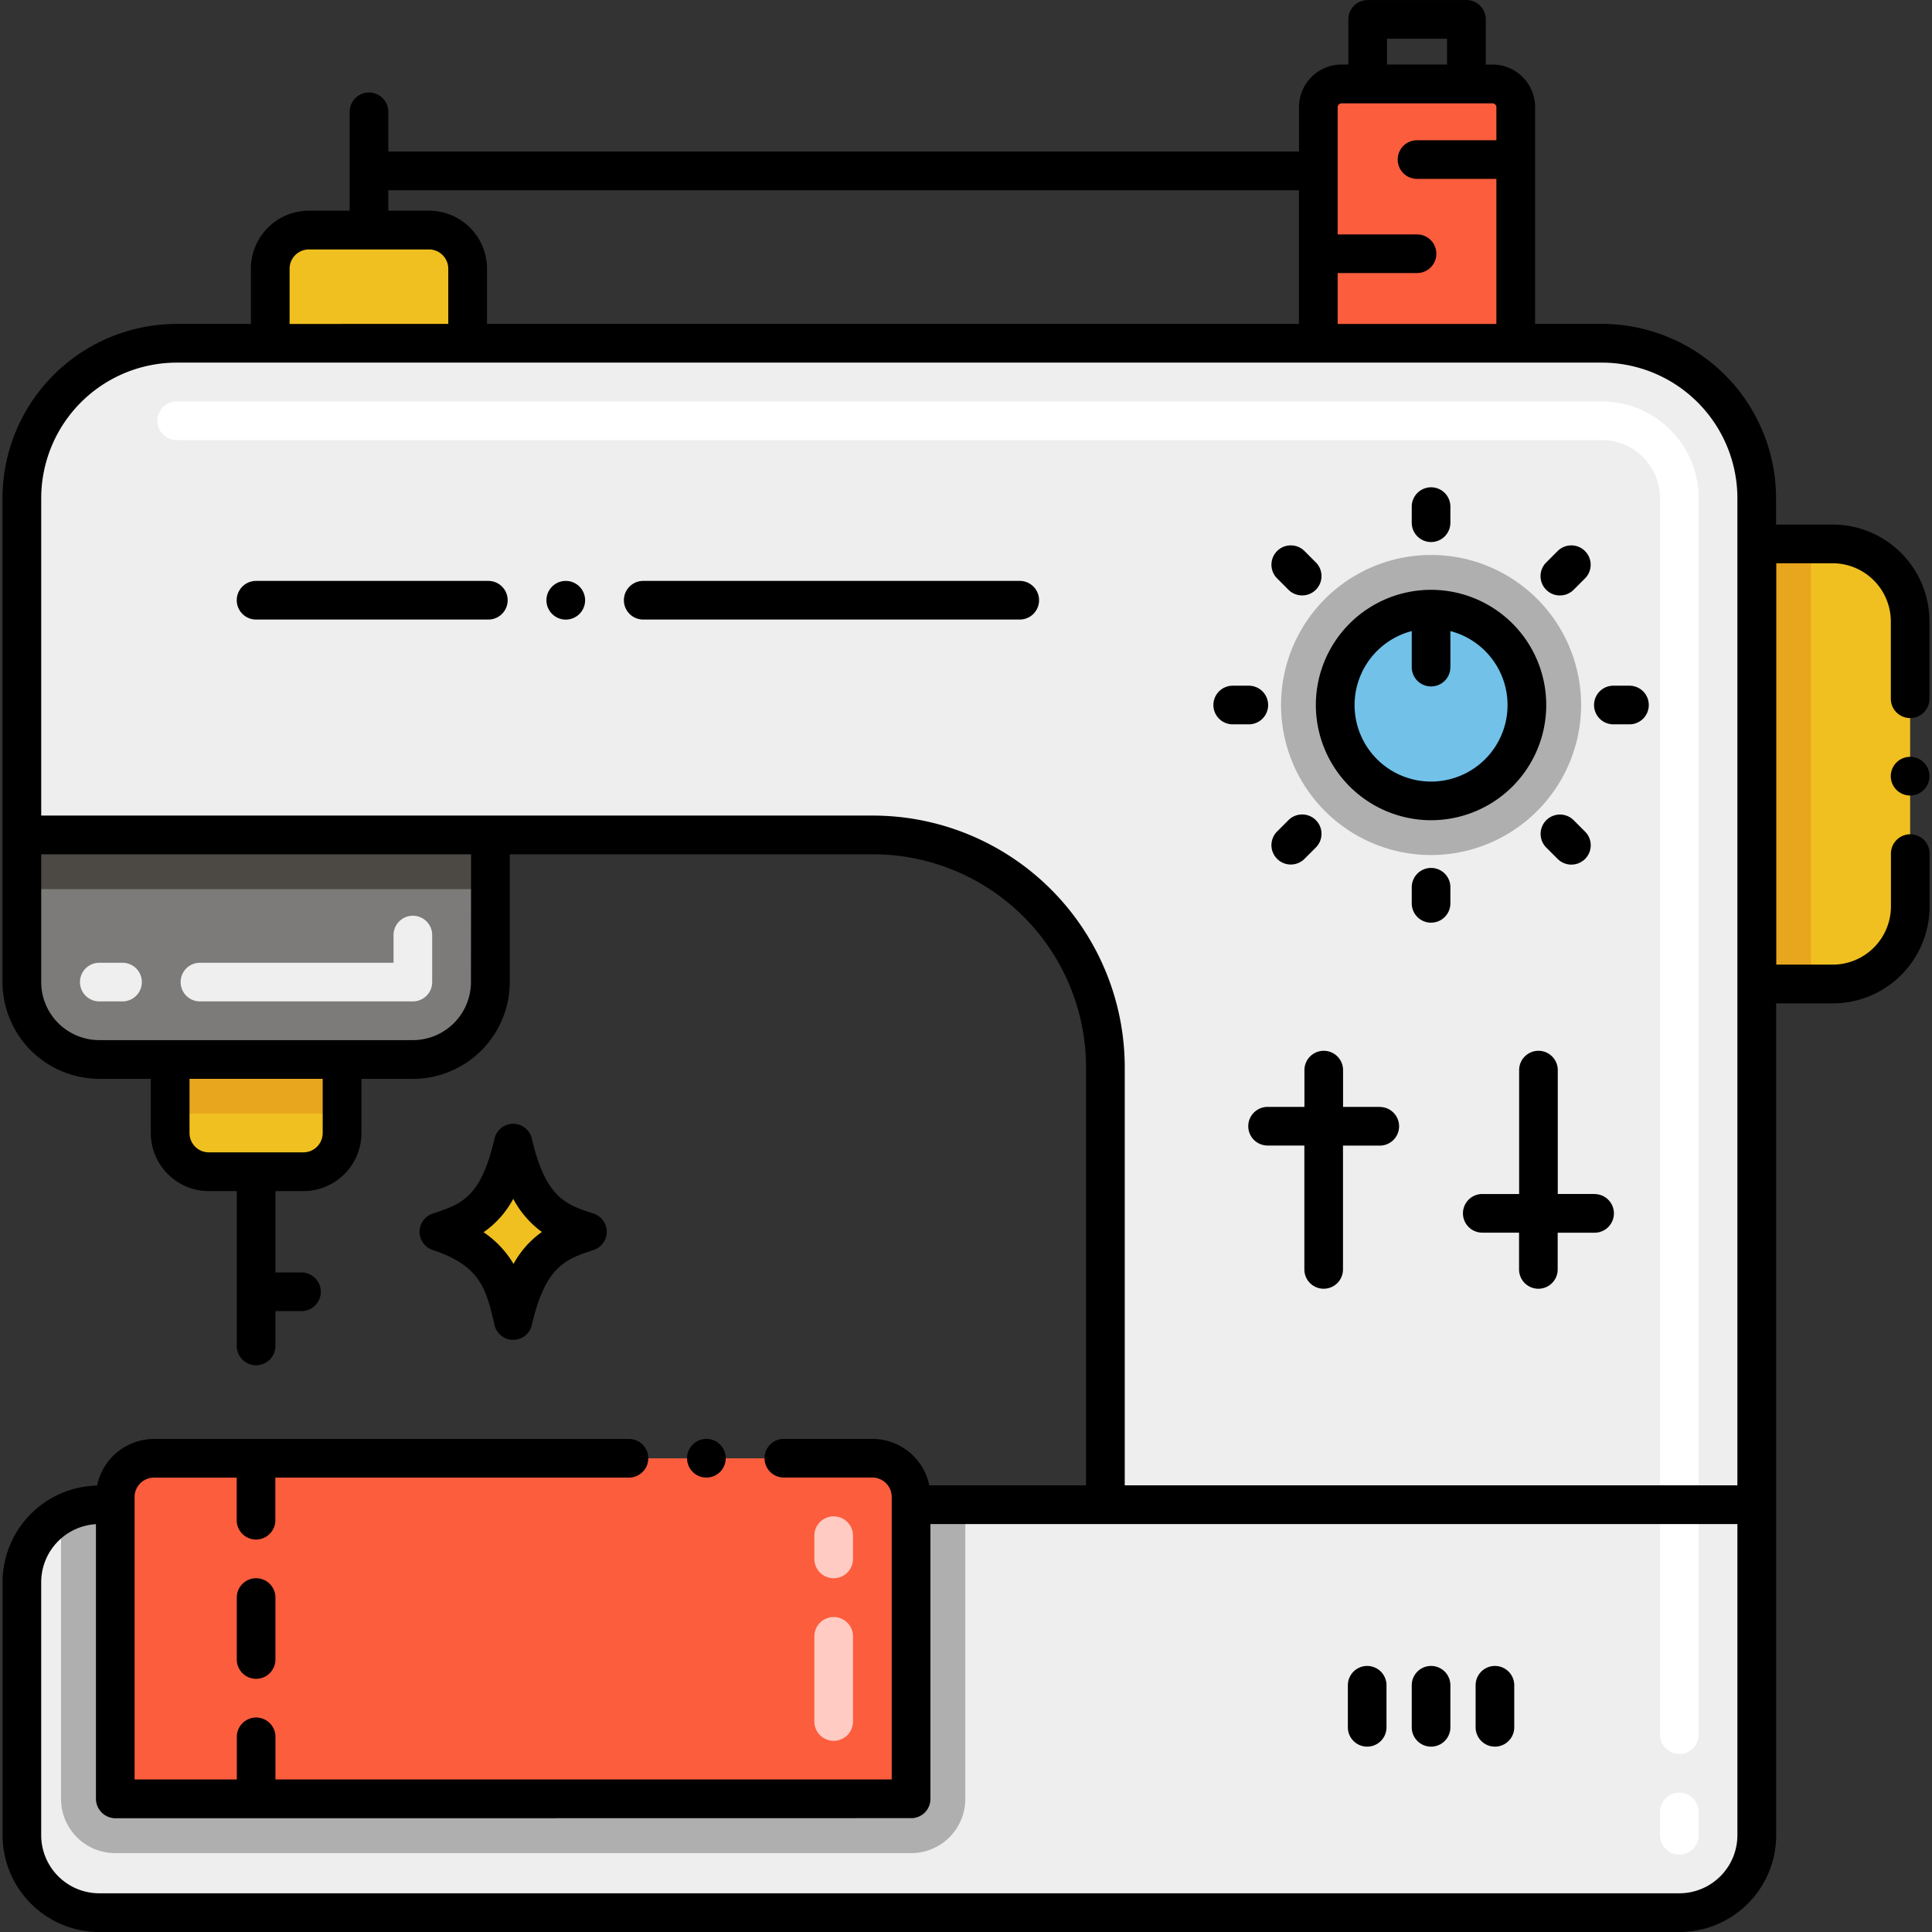 <svg xmlns="http://www.w3.org/2000/svg" xmlns:xlink="http://www.w3.org/1999/xlink" width="120" height="120" viewBox="0 0 120 120">
  <rect x="0" y="0" width="120" height="120" fill="#333333" stroke="none"/>
  <defs>
    <clipPath id="clip-path">
      <rect id="Rectángulo_402527" data-name="Rectángulo 402527" width="120" height="120" transform="translate(320.051 16133.694)" fill="#916aab"/>
    </clipPath>
  </defs>
  <g id="Enmascarar_grupo_1098753" data-name="Enmascarar grupo 1098753" transform="translate(-320.051 -16133.694)" clip-path="url(#clip-path)">
    <g id="maquina-de-coser_5_" data-name="maquina-de-coser (5)" transform="translate(318.494 16132.139)">
      <path id="Trazado_894490" data-name="Trazado 894490" d="M110.671,32.389a9.618,9.618,0,0,0-9.618-9.618H12.533a9.618,9.618,0,0,0-9.618,9.618v20.92H55.787A14.427,14.427,0,0,1,70.215,67.736V94.908H58.147v18.275H8.714V94.908H7.723a4.737,4.737,0,0,0-2.376.63,4.808,4.808,0,0,0-2.433,4.179v15.721a4.808,4.808,0,0,0,4.809,4.809h98.14a4.808,4.808,0,0,0,4.809-4.809Z" fill="#eee"/>
      <path id="Trazado_894491" data-name="Trazado 894491" d="M90.443,54.663a9.319,9.319,0,1,1,9.32-9.319A9.33,9.33,0,0,1,90.443,54.663Z" fill="#afafaf"/>
      <path id="Trazado_894492" data-name="Trazado 894492" d="M61.514,95.014v18.275a3.364,3.364,0,0,1-3.366,3.366H8.714a3.364,3.364,0,0,1-3.366-3.366V95.644a4.737,4.737,0,0,1,2.376-.63h.991v18.275H58.147V95.014Z" fill="#afafaf"/>
      <path id="Trazado_894493" data-name="Trazado 894493" d="M32.014,53.415v9.137a4.811,4.811,0,0,1-4.809,4.809H7.723a4.811,4.811,0,0,1-4.809-4.809V53.415Z" fill="#7d7b79"/>
      <path id="Trazado_894494" data-name="Trazado 894494" d="M2.914,53.415h29.1v3.366H2.914Z" fill="#4c4944"/>
      <path id="Trazado_894495" data-name="Trazado 894495" d="M95.7,22.876H83.439V8.208a1.443,1.443,0,0,1,1.443-1.443H94.26A1.443,1.443,0,0,1,95.7,8.208Z" fill="#fc5d3d"/>
      <path id="Trazado_894496" data-name="Trazado 894496" d="M30.6,22.876H18.342V18.247a2.4,2.4,0,0,1,2.4-2.4H28.2a2.4,2.4,0,0,1,2.4,2.4Z" fill="#f0c020"/>
      <circle id="Elipse_11543" data-name="Elipse 11543" cx="5.953" cy="5.953" r="5.953" transform="translate(84.489 39.39)" fill="#71c1e8"/>
      <path id="Trazado_894497" data-name="Trazado 894497" d="M22.8,67.362V71.93a2.4,2.4,0,0,1-2.4,2.4H14.528a2.4,2.4,0,0,1-2.4-2.4V67.362Z" fill="#f0c020"/>
      <path id="Trazado_894498" data-name="Trazado 894498" d="M12.124,67.362H22.8v3.366H12.124Z" fill="#e8a61e"/>
      <path id="Trazado_894499" data-name="Trazado 894499" d="M120.2,40.147V57.864a4.811,4.811,0,0,1-4.809,4.809h-4.718V35.338h4.718a4.811,4.811,0,0,1,4.809,4.809Z" fill="#f0c020"/>
      <path id="Trazado_894500" data-name="Trazado 894500" d="M110.673,35.338h3.366V62.673h-3.366Z" fill="#e8a61e"/>
      <path id="Trazado_894501" data-name="Trazado 894501" d="M58.147,94.533v18.756H8.714V94.533a2.4,2.4,0,0,1,2.4-2.4H55.743A2.4,2.4,0,0,1,58.147,94.533Z" fill="#fc5d3d"/>
      <path id="Trazado_894502" data-name="Trazado 894502" d="M38.059,78.039c-1.771-.585-3.6-1.1-4.628-5.521-.946,4.075-2.461,4.805-4.628,5.521,3.533,1.168,4.066,3.1,4.628,5.521C34.4,79.387,36,78.719,38.059,78.039Z" fill="#f0c020"/>
      <path id="Trazado_894503" data-name="Trazado 894503" d="M32.272,83.854c-.513-2.212-.852-3.673-3.842-4.661a1.191,1.191,0,0,1,0-2.259c1.8-.595,2.989-.988,3.842-4.661a1.19,1.19,0,0,1,2.317,0c.872,3.756,2.175,4.111,3.842,4.661a1.191,1.191,0,0,1,0,2.259c-1.736.573-2.99.988-3.842,4.661A1.189,1.189,0,0,1,32.272,83.854Zm-.68-5.763a6.178,6.178,0,0,1,1.862,1.969,5.885,5.885,0,0,1,1.76-1.985,6.071,6.071,0,0,1-1.779-2.058,5.894,5.894,0,0,1-1.843,2.074Z"/>
      <path id="Trazado_894504" data-name="Trazado 894504" d="M105.864,116.747a1.2,1.2,0,0,1-1.2-1.2V114.1a1.2,1.2,0,0,1,2.4,0v1.443A1.2,1.2,0,0,1,105.864,116.747Zm0-6.252a1.2,1.2,0,0,1-1.2-1.2v-76.8a3.611,3.611,0,0,0-3.607-3.607H12.533a1.2,1.2,0,1,1,0-2.4h88.52a6.018,6.018,0,0,1,6.011,6.011v76.8a1.2,1.2,0,0,1-1.2,1.2Z" fill="#fff"/>
      <path id="Trazado_894505" data-name="Trazado 894505" d="M53.338,109.682a1.2,1.2,0,0,1-1.2-1.2v-5.29a1.2,1.2,0,0,1,2.4,0v5.29A1.2,1.2,0,0,1,53.338,109.682Zm0-10.1a1.2,1.2,0,0,1-1.2-1.2V96.938a1.2,1.2,0,1,1,2.4,0v1.443A1.2,1.2,0,0,1,53.338,99.583Z" fill="#ffcbc3"/>
      <path id="Trazado_894506" data-name="Trazado 894506" d="M27.2,63.754H13.976a1.2,1.2,0,0,1,0-2.4H26V59.633a1.2,1.2,0,0,1,2.4,0v2.918A1.2,1.2,0,0,1,27.2,63.754Zm-18.037,0H7.724a1.2,1.2,0,0,1,0-2.4H9.167a1.2,1.2,0,0,1,0,2.4Z" fill="#efefef"/>
      <path id="Trazado_894507" data-name="Trazado 894507" d="M87.262,70.306H84.977V68.022a1.2,1.2,0,0,0-2.4,0v2.284H80.289a1.2,1.2,0,1,0,0,2.4h2.284v7.695a1.2,1.2,0,0,0,2.4,0V72.711h2.284a1.2,1.2,0,1,0,0-2.4Z"/>
      <path id="Trazado_894508" data-name="Trazado 894508" d="M100.6,75.716H98.313V68.022a1.2,1.2,0,0,0-2.4,0v7.695H93.624a1.2,1.2,0,1,0,0,2.4h2.284v2.284a1.2,1.2,0,0,0,2.4,0V78.121H100.6a1.2,1.2,0,1,0,0-2.4Z"/>
      <path id="Trazado_894509" data-name="Trazado 894509" d="M17.464,99.582a1.2,1.2,0,0,0-1.2,1.2v3.847a1.2,1.2,0,1,0,2.4,0v-3.847A1.2,1.2,0,0,0,17.464,99.582Z"/>
      <path id="Trazado_894510" data-name="Trazado 894510" d="M90.443,35.222a1.2,1.2,0,0,0,1.2-1.2v-1a1.2,1.2,0,0,0-2.4,0v1A1.2,1.2,0,0,0,90.443,35.222Z"/>
      <path id="Trazado_894511" data-name="Trazado 894511" d="M90.443,55.464a1.2,1.2,0,0,0-1.2,1.2v1a1.2,1.2,0,0,0,2.4,0v-1A1.2,1.2,0,0,0,90.443,55.464Z"/>
      <path id="Trazado_894512" data-name="Trazado 894512" d="M98.449,38.539a1.2,1.2,0,0,0,.85-.352l.705-.705a1.2,1.2,0,1,0-1.7-1.7l-.705.705a1.2,1.2,0,0,0,.85,2.053Z"/>
      <path id="Trazado_894513" data-name="Trazado 894513" d="M82.581,54.9l.705-.705a1.2,1.2,0,0,0-1.7-1.7l-.705.705a1.2,1.2,0,0,0,1.7,1.7Z"/>
      <path id="Trazado_894514" data-name="Trazado 894514" d="M101.766,46.545h1a1.2,1.2,0,1,0,0-2.4h-1a1.2,1.2,0,0,0,0,2.4Z"/>
      <path id="Trazado_894515" data-name="Trazado 894515" d="M78.123,46.545h1a1.2,1.2,0,1,0,0-2.4h-1a1.2,1.2,0,1,0,0,2.4Z"/>
      <path id="Trazado_894516" data-name="Trazado 894516" d="M99.154,55.257A1.2,1.2,0,0,0,100,53.2L99.3,52.5a1.2,1.2,0,0,0-1.7,1.7l.705.705A1.2,1.2,0,0,0,99.154,55.257Z"/>
      <path id="Trazado_894517" data-name="Trazado 894517" d="M81.586,38.186a1.2,1.2,0,1,0,1.7-1.7l-.705-.705a1.2,1.2,0,0,0-1.7,1.7Z"/>
      <path id="Trazado_894518" data-name="Trazado 894518" d="M31.889,37.636H17.462a1.2,1.2,0,1,0,0,2.4H31.889a1.2,1.2,0,0,0,0-2.4Z"/>
      <circle id="Elipse_11544" data-name="Elipse 11544" cx="1.202" cy="1.202" r="1.202" transform="translate(35.496 37.636)"/>
      <path id="Trazado_894519" data-name="Trazado 894519" d="M64.895,37.636H41.508a1.2,1.2,0,1,0,0,2.4H64.895a1.2,1.2,0,1,0,0-2.4Z"/>
      <path id="Trazado_894520" data-name="Trazado 894520" d="M90.443,52.5a7.155,7.155,0,1,0-7.156-7.155A7.163,7.163,0,0,0,90.443,52.5Zm-1.2-11.746v2.237a1.2,1.2,0,0,0,2.4,0V40.752a4.751,4.751,0,1,1-2.4,0Z"/>
      <circle id="Elipse_11545" data-name="Elipse 11545" cx="1.202" cy="1.202" r="1.202" transform="translate(44.23 90.926)"/>
      <circle id="Elipse_11546" data-name="Elipse 11546" cx="1.202" cy="1.202" r="1.202" transform="translate(118.997 48.563)"/>
      <path id="Trazado_894521" data-name="Trazado 894521" d="M121.4,40.147a6.02,6.02,0,0,0-6.011-6.011h-3.517V32.494a10.833,10.833,0,0,0-10.821-10.821H96.906V8.208a2.648,2.648,0,0,0-2.645-2.645H93.84V2.758a1.2,1.2,0,0,0-1.2-1.2H86.506a1.2,1.2,0,0,0-1.2,1.2V5.563h-.421a2.648,2.648,0,0,0-2.645,2.645v2.759H25.676V8.5a1.2,1.2,0,1,0-2.4,0V14.64H20.746a3.611,3.611,0,0,0-3.607,3.607v3.427H12.533A10.833,10.833,0,0,0,1.712,32.494V62.552a6.018,6.018,0,0,0,6.011,6.011h3.2V71.93a3.611,3.611,0,0,0,3.607,3.607h1.733v9.617a1.2,1.2,0,1,0,2.4,0V82.99h1.621a1.2,1.2,0,0,0,0-2.4H18.666V75.537H20.4a3.611,3.611,0,0,0,3.607-3.607V68.564h3.2a6.018,6.018,0,0,0,6.011-6.011V54.616H55.787A13.24,13.24,0,0,1,69.013,67.842v25.97H59.277a3.616,3.616,0,0,0-3.534-2.885h-5.5a1.2,1.2,0,1,0,0,2.4h5.5a1.206,1.206,0,0,1,1.2,1.2v17.553H18.666v-2.646a1.2,1.2,0,1,0-2.4,0v2.646H9.916V94.533a1.206,1.206,0,0,1,1.2-1.2h5.143v2.645a1.2,1.2,0,1,0,2.4,0V93.331H40.623a1.2,1.2,0,0,0,0-2.4h-29.5a3.617,3.617,0,0,0-3.535,2.895,6.006,6.006,0,0,0-5.871,6v15.721a6.018,6.018,0,0,0,6.011,6.011h98.14a6.018,6.018,0,0,0,6.011-6.011c0-11.815,0-22.309,0-51.669h3.517a6.02,6.02,0,0,0,6.011-6.011V54.574a1.2,1.2,0,0,0-2.4,0v3.289a3.621,3.621,0,0,1-3.607,3.607h-3.515V36.54h3.515A3.621,3.621,0,0,1,119,40.147v4.809a1.2,1.2,0,0,0,2.4,0ZM87.708,3.96h3.727v1.6H87.708ZM84.642,18.515h4.929a1.2,1.2,0,1,0,0-2.4H84.642v-7.9a.241.241,0,0,1,.24-.24H94.26a.241.241,0,0,1,.24.24v2.051H89.571a1.2,1.2,0,1,0,0,2.4H94.5v9.01H84.642ZM25.676,13.372H82.237v8.3H31.807V18.247A3.611,3.611,0,0,0,28.2,14.64H25.676Zm-6.132,4.876a1.2,1.2,0,0,1,1.2-1.2H28.2a1.2,1.2,0,0,1,1.2,1.2v3.427H19.544ZM21.6,71.93a1.2,1.2,0,0,1-1.2,1.2H14.528a1.2,1.2,0,0,1-1.2-1.2V68.564H21.6Zm9.209-9.378a3.611,3.611,0,0,1-3.607,3.607H7.723a3.611,3.611,0,0,1-3.607-3.607V54.617h26.7ZM55.787,52.212H4.117V32.494a8.426,8.426,0,0,1,8.416-8.416h88.52a8.426,8.426,0,0,1,8.416,8.416V93.811H71.417V67.842a15.648,15.648,0,0,0-15.63-15.63Zm53.683,63.332a3.611,3.611,0,0,1-3.607,3.607H7.723a3.611,3.611,0,0,1-3.607-3.607V99.823a3.617,3.617,0,0,1,3.4-3.6v17.066a1.215,1.215,0,0,0,1.2,1.2c.189,0,49.316,0,49.5-.007a1.19,1.19,0,0,0,1.131-1.2V96.216H109.47Z"/>
      <path id="Trazado_894522" data-name="Trazado 894522" d="M86.475,110.042a1.2,1.2,0,0,0,1.2-1.2v-2.612a1.2,1.2,0,1,0-2.4,0v2.612A1.2,1.2,0,0,0,86.475,110.042Z"/>
      <path id="Trazado_894523" data-name="Trazado 894523" d="M90.443,110.042a1.2,1.2,0,0,0,1.2-1.2v-2.612a1.2,1.2,0,1,0-2.4,0v2.612A1.2,1.2,0,0,0,90.443,110.042Z"/>
      <path id="Trazado_894524" data-name="Trazado 894524" d="M94.41,110.042a1.2,1.2,0,0,0,1.2-1.2v-2.612a1.2,1.2,0,1,0-2.4,0v2.612A1.2,1.2,0,0,0,94.41,110.042Z"/>
    </g>
  </g>
</svg>
